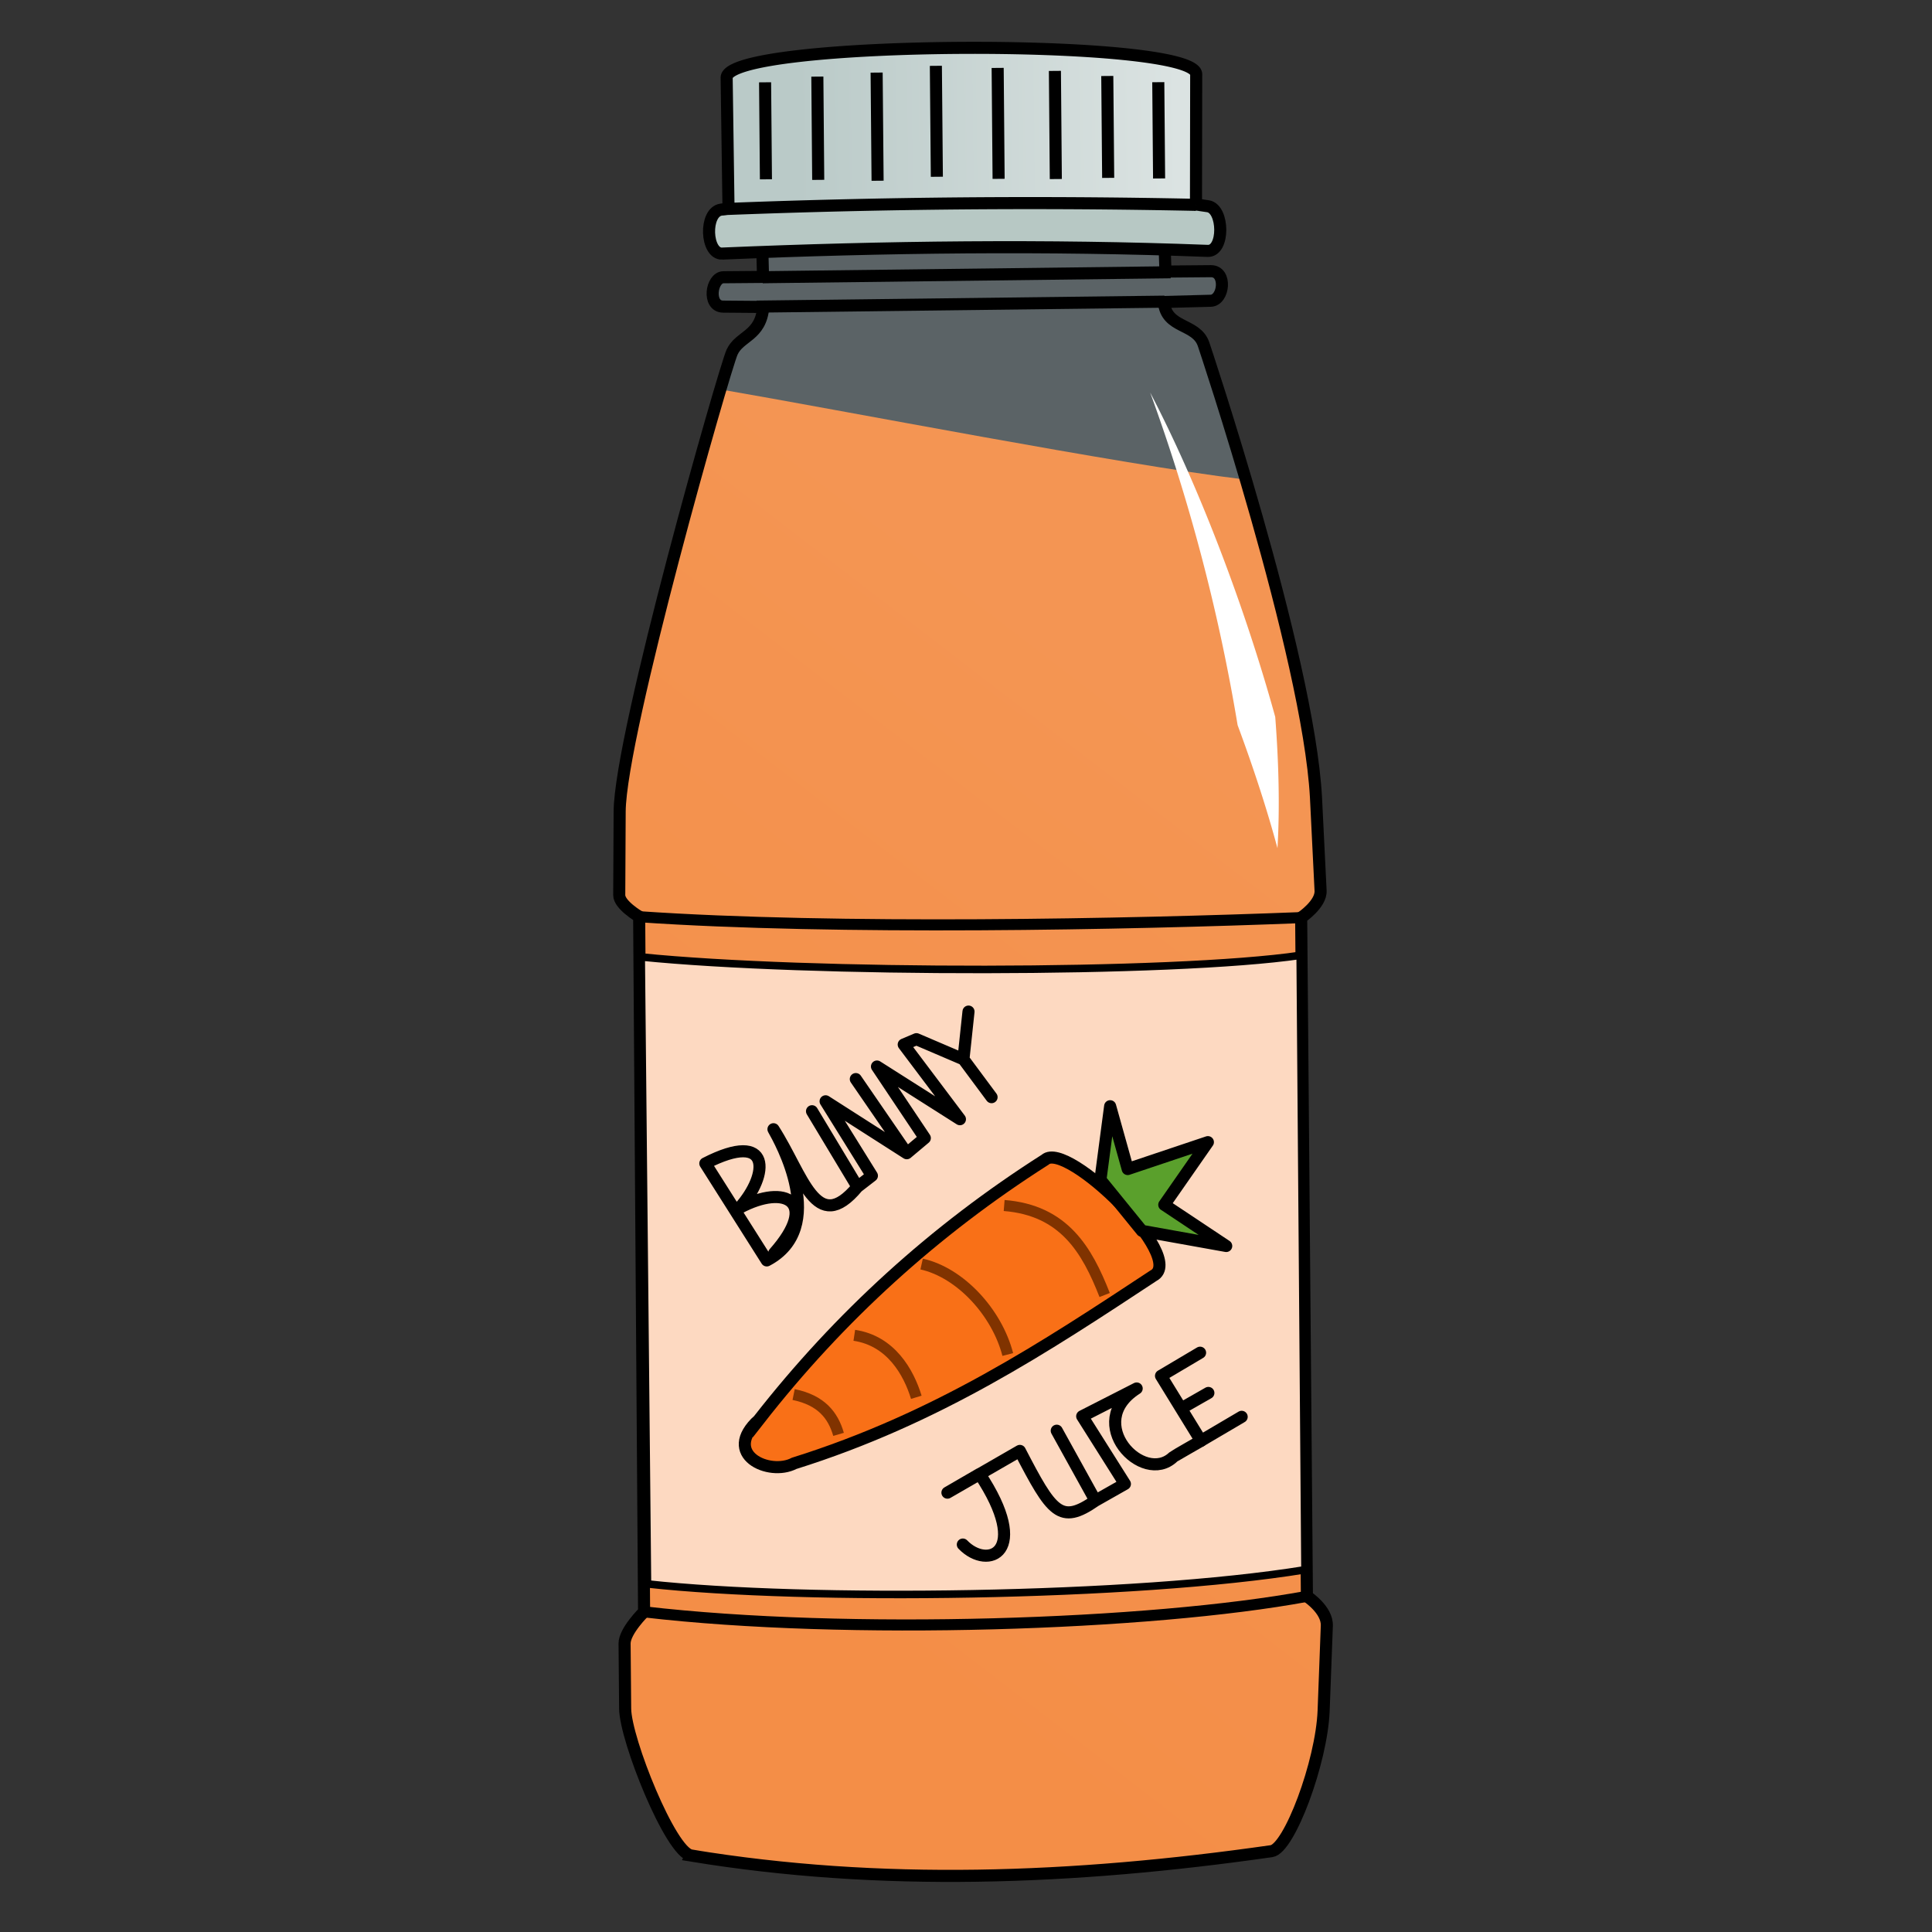<svg version="1.1" viewBox="0 0 64 64" xmlns="http://www.w3.org/2000/svg" xmlns:xlink="http://www.w3.org/1999/xlink">
 <rect x="0" y="0" width="64" height="64" fill="#333333" stroke="none"/>
 <defs>
  <linearGradient id="linearGradient876" x1="22.436" x2="42.244" y1="49.522" y2="23.749" gradientUnits="userSpaceOnUse">
   <stop stop-color="#ff6c0a" offset="0"/>
   <stop stop-color="#ff761a" offset="1"/>
  </linearGradient>
  <linearGradient id="linearGradient884" x1="23.233" x2="31.559" y1="15.043" y2="12.841" gradientUnits="userSpaceOnUse">
   <stop stop-color="#bacac8" offset="0"/>
   <stop stop-color="#dbe3e2" offset="1"/>
  </linearGradient>
 </defs>
 <g fill-rule="evenodd">
  <path d="m22.891 61.467c6.265 1.029 12.623 0.8 19.23-0.145 0.584-0.082 1.66-2.939 1.726-4.655l0.106-2.812c0.021-0.532-0.66-0.974-0.66-0.974l-0.19-22.484s0.668-0.733 0.643-1.182l-0.153-2.809c-0.166-3.005-1.377-7.099-2.42-10.53-4.001-0.478-13.206-2.27-17.4-2.992-1.104 3.921-3.238 12.225-3.247 14.003l-0.014 2.767c-0.002 0.324 0.66 0.713 0.66 0.713l0.163 23.027s-0.649 0.639-0.646 1.051l0.019 2.156c8e-3 1.021 1.503 4.754 2.183 4.865z" fill="url(#linearGradient876)" stroke-width="1.464"/>
  <path d="m22.891 61.467c6.265 1.029 12.623 0.8 19.23-0.145 0.584-0.082 1.66-2.939 1.726-4.655l0.106-2.812c0.021-0.532-0.66-0.974-0.66-0.974l-0.19-22.484s0.668-0.445 0.643-0.894l-0.153-3.097c-0.259-4.688-3.723-15.002-3.723-15.002-0.243-0.712-1.236-0.504-1.315-1.4l1.55-0.041c0.44-0.01 0.55-0.985 0.006-0.98l-1.503 0.013-0.036-1.047-13.324 0.125 0.028 1.099-1.308 0.011c-0.41 0.002-0.541 0.969-0.015 0.973l1.331 0.011c-0.08 0.974-0.784 0.951-1.033 1.497-0.251 0.551-3.709 12.651-3.724 15.22l-0.014 2.767c-0.002 0.324 0.66 0.713 0.66 0.713l0.163 23.027s-0.649 0.639-0.646 1.051l0.019 2.157c8e-3 1.021 1.503 4.753 2.183 4.865z" fill="#d5f6ff" fill-opacity=".251" stroke="#000" stroke-width=".4"/>
  <path d="m23.923 8.4c5.387-0.226 10.753-0.293 16.083-0.089 0.565 0.022 0.543-1.399 0.011-1.479-5.384-0.817-10.76-0.671-16.129 0.112-0.569 0.083-0.508 1.479 0.035 1.457z" fill="#b7c8c4" stroke="#000" stroke-width=".4"/>
 </g>
 <g stroke="#000">
  <g transform="matrix(1.42 .358 -.358 1.42 -1.177 -25.795)" stroke-width=".273">
   <path d="m22.22 17.437-0.766-2.866c-0.224-0.838 10.079-3.48 10.28-2.672l0.717 2.864a177.21 177.21 0 0 0-10.231 2.674z" fill="url(#linearGradient884)" fill-rule="evenodd"/>
   <g fill="none">
    <path d="m22.322 14.458 0.555 2.123"/>
    <path d="m23.437 14.044 0.59 2.26"/>
    <path d="m24.715 13.628 0.619 2.367"/>
    <path d="m25.977 13.152 0.635 2.428"/>
    <path d="m30.946 12.281 0.55 2.107"/>
    <path d="m29.793 12.427 0.583 2.23"/>
    <path d="m28.616 12.605 0.618 2.367"/>
    <path d="m27.344 12.856 0.634 2.428"/>
   </g>
  </g>
  <path d="m25.064 10.157 13.512-0.164m-13.31-0.81 13.512-0.164" fill="none" stroke-width=".4"/>
  <path d="m21.334 53.394c6.742 0.785 16.776 0.444 21.958-0.513m-22.122-22.514c6.511 0.448 16.25 0.254 21.931 0.03" fill="none" stroke-width=".366"/>
 </g>
 <g fill-rule="evenodd" stroke="#000">
  <path d="m43.07 31.648c-4.202 0.617-16.343 0.609-21.829 0.053l0.207 20.769c5.278 0.579 16.132 0.448 21.781-0.469z" fill="#fdd9c1" stroke-width=".25"/>
  <path d="m25.138 47.033c2.664-3.413 5.824-6.286 9.483-8.615 0.717-0.652 4.716 3.253 3.589 3.841-3.587 2.365-7.169 4.733-11.902 6.216-0.832 0.435-2.426-0.303-1.17-1.443z" fill="#f97017" stroke-width=".4"/>
  <path d="m36.453 39.082 0.322-2.437 0.582 2.081 2.656-0.891-1.445 2.075 2.052 1.365-2.792-0.501z" fill="#5aa02c" stroke-linecap="round" stroke-linejoin="round" stroke-width=".4"/>
 </g>
 <path d="m25.649 41.509c1.494-1.69 0.384-2.319-1.153-1.497 0.987-1.104 1.074-2.604-1.131-1.472l2.035 3.213c2.061-1.084 0.44-3.959 0.222-4.346 0.98 1.524 1.411 3.558 2.784 1.91l-1.507-2.506 1.507 2.506 0.477-0.369-1.534-2.466 2.689 1.72-1.688-2.456 1.688 2.456 0.598-0.502-1.585-2.37 2.748 1.745-1.862-2.473 0.421-0.178 1.557 0.666 0.168-1.58-0.168 1.58 0.932 1.255m-0.952 14.82c0.829 0.861 2.29 0.273 0.555-2.337l-1.065 0.618 2.399-1.383c1.058 2.035 1.335 2.462 2.504 1.648l-1.282-2.317 1.282 2.317 0.976-0.553-1.415-2.242 1.805-0.921c-1.778 1.13 0.208 3.228 1.212 2.269 0.03-0.028 0.918-0.534 0.918-0.534l-1.324-2.153 1.294-0.767" fill="none" stroke="#000" stroke-linecap="round" stroke-linejoin="round" stroke-width=".4"/>
 <path d="m38.104 13.012a61.653 61.653 0 0 1 2.894 11.011c0.524 1.41 0.977 2.799 1.32 4.075 0.079-1.325 0.044-2.805-0.074-4.348-1.033-3.744-2.583-7.761-4.139-10.739z" fill="#fff" fill-rule="evenodd" stroke-width="1.464"/>
 <path d="m26.29 46.196c0.919 0.188 1.307 0.691 1.488 1.319m0.522-3.281c1.215 0.181 1.801 1.226 2.054 2.053m0.176-4.414c1.276 0.283 2.491 1.596 2.854 2.997m-0.12-4.936c1.984 0.158 2.746 1.475 3.329 2.965" fill="none" stroke="#803300" stroke-width=".366"/>
 <path d="m39.783 47.728 1.349-0.794" fill="#ffde17" stroke="#000" stroke-linecap="round" stroke-linejoin="round" stroke-width=".4"/>
 <path d="m39.19 46.622 0.839-0.479" fill="#ffde17" stroke="#000" stroke-linecap="round" stroke-linejoin="round" stroke-width=".4"/>
</svg>
